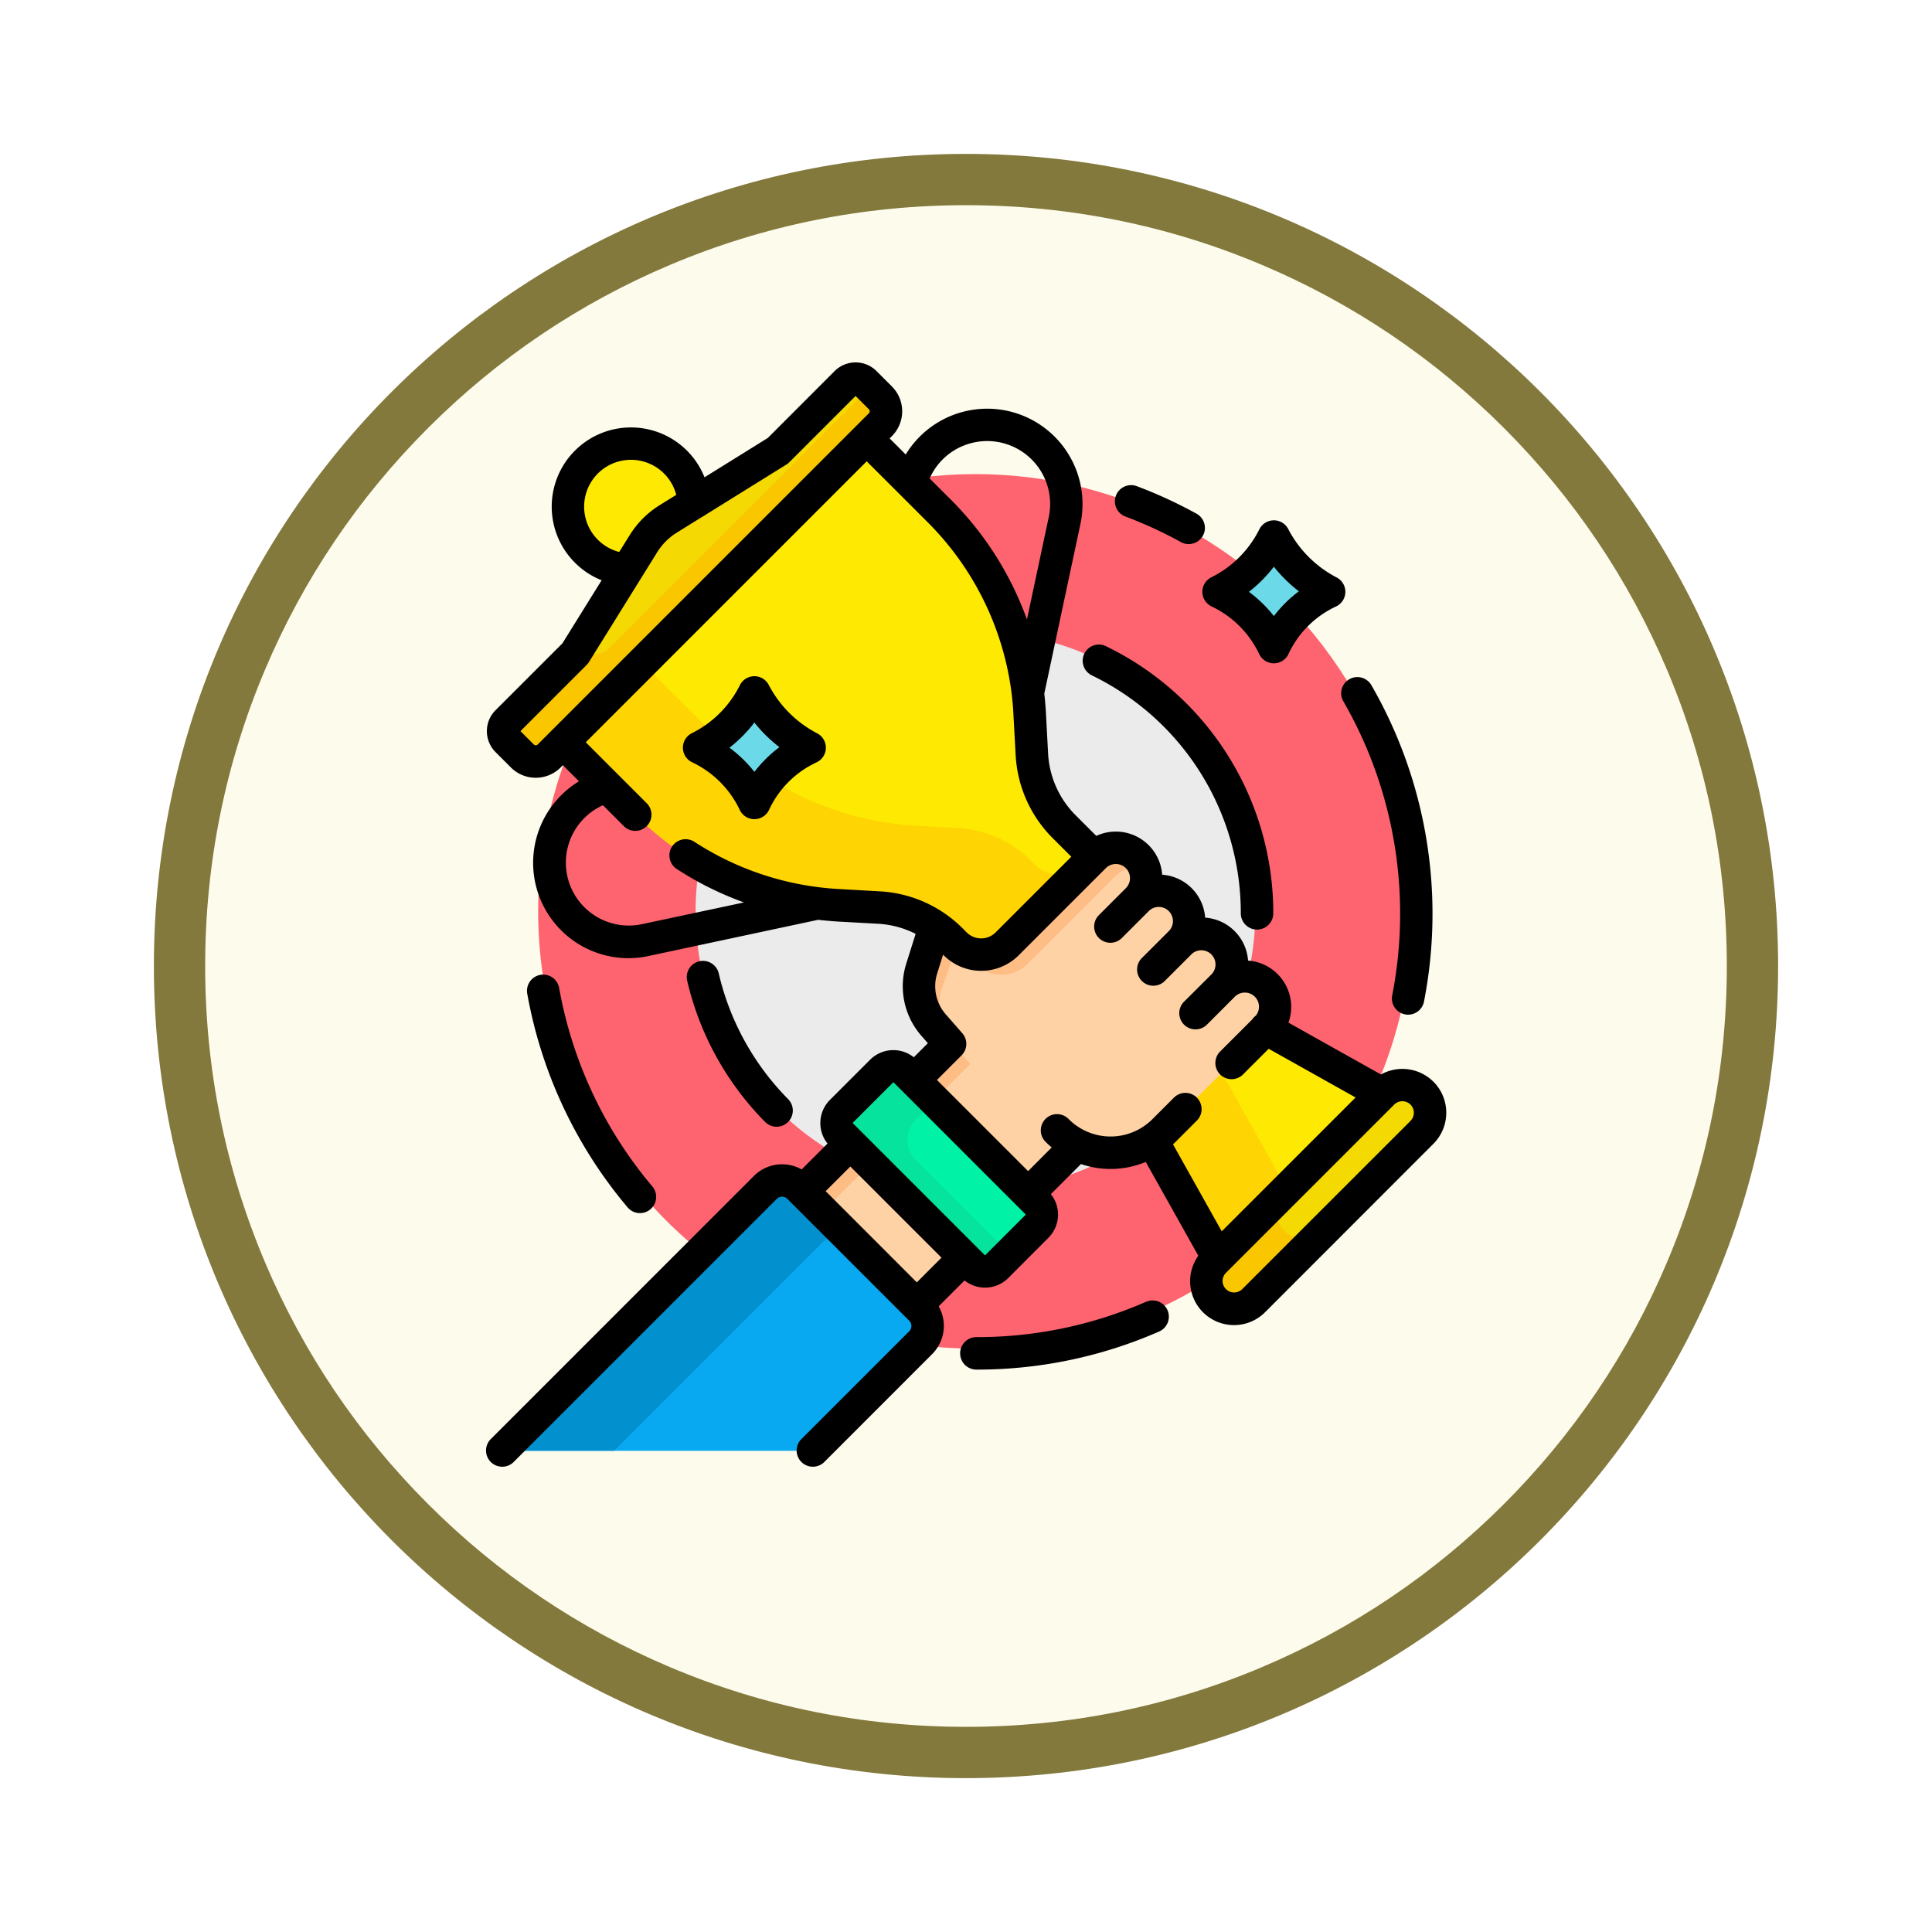 <svg xmlns="http://www.w3.org/2000/svg" xmlns:xlink="http://www.w3.org/1999/xlink" width="113" height="113" viewBox="0 0 113 113">
  <defs>
    <filter id="Path_982547" x="0" y="0" width="113" height="113" filterUnits="userSpaceOnUse">
      <feOffset dy="3" input="SourceAlpha"/>
      <feGaussianBlur stdDeviation="3" result="blur"/>
      <feFlood flood-opacity="0.161"/>
      <feComposite operator="in" in2="blur"/>
      <feComposite in="SourceGraphic"/>
    </filter>
  </defs>
  <g id="Group_1202152" data-name="Group 1202152" transform="translate(-586.25 -2276.704)">
    <g id="Group_1201939" data-name="Group 1201939">
      <g id="Group_1201895" data-name="Group 1201895" transform="translate(-0.25 -364.62)">
        <g id="Group_1201681" data-name="Group 1201681" transform="translate(315.5 1726.825)">
          <g id="Group_1201330" data-name="Group 1201330" transform="translate(280 920.5)">
            <g id="Group_1172010" data-name="Group 1172010">
              <g id="Group_1171046" data-name="Group 1171046">
                <g id="Group_1148525" data-name="Group 1148525">
                  <g transform="matrix(1, 0, 0, 1, -9, -6)" filter="url(#Path_982547)">
                    <g id="Path_982547-2" data-name="Path 982547" transform="translate(9 6)" fill="#fdfbec">
                      <path d="M 47.5 93.5 C 41.289 93.5 35.265 92.284 29.595 89.886 C 24.118 87.569 19.198 84.252 14.973 80.027 C 10.748 75.802 7.431 70.882 5.114 65.405 C 2.716 59.735 1.5 53.711 1.5 47.5 C 1.5 41.289 2.716 35.265 5.114 29.595 C 7.431 24.118 10.748 19.198 14.973 14.973 C 19.198 10.748 24.118 7.431 29.595 5.114 C 35.265 2.716 41.289 1.5 47.5 1.5 C 53.711 1.5 59.735 2.716 65.405 5.114 C 70.882 7.431 75.802 10.748 80.027 14.973 C 84.252 19.198 87.569 24.118 89.886 29.595 C 92.284 35.265 93.5 41.289 93.5 47.5 C 93.5 53.711 92.284 59.735 89.886 65.405 C 87.569 70.882 84.252 75.802 80.027 80.027 C 75.802 84.252 70.882 87.569 65.405 89.886 C 59.735 92.284 53.711 93.5 47.5 93.5 Z" stroke="none"/>
                      <path d="M 47.5 3 C 41.491 3 35.664 4.176 30.18 6.496 C 24.881 8.737 20.122 11.946 16.034 16.034 C 11.946 20.122 8.737 24.881 6.496 30.18 C 4.176 35.664 3 41.491 3 47.5 C 3 53.509 4.176 59.336 6.496 64.82 C 8.737 70.119 11.946 74.878 16.034 78.966 C 20.122 83.054 24.881 86.263 30.18 88.504 C 35.664 90.824 41.491 92 47.5 92 C 53.509 92 59.336 90.824 64.82 88.504 C 70.119 86.263 74.878 83.054 78.966 78.966 C 83.054 74.878 86.263 70.119 88.504 64.82 C 90.824 59.336 92 53.509 92 47.5 C 92 41.491 90.824 35.664 88.504 30.18 C 86.263 24.881 83.054 20.122 78.966 16.034 C 74.878 11.946 70.119 8.737 64.82 6.496 C 59.336 4.176 53.509 3 47.5 3 M 47.5 0 C 73.734 0 95 21.266 95 47.5 C 95 73.734 73.734 95 47.5 95 C 21.266 95 0 73.734 0 47.5 C 0 21.266 21.266 0 47.5 0 Z" stroke="none" fill="#83793c"/>
                    </g>
                  </g>
                </g>
              </g>
            </g>
          </g>
        </g>
      </g>
      <g id="trophy_2010502" transform="translate(581.324 2297.902)">
        <circle id="Ellipse_12487" data-name="Ellipse 12487" cx="25.577" cy="25.577" r="25.577" transform="translate(36.403 6.531)" fill="#fe646f"/>
        <circle id="Ellipse_12488" data-name="Ellipse 12488" cx="16.369" cy="16.369" r="16.369" transform="translate(45.611 15.739)" fill="#ebebeb"/>
        <path id="Path_1046623" data-name="Path 1046623" d="M342.466,302.038l-6.8-3.809-1.774-1.47-6.737,6.607,1.89,1.457,3.82,6.816.962.962,9.755-9.755Z" transform="translate(-256.696 -259.264)" fill="#fee903"/>
        <path id="Path_1046624" data-name="Path 1046624" d="M90.82,52.4a6.476,6.476,0,0,1-1.889-4.229L88.8,45.776c-.021-.406-.058-.809-.106-1.209A18.155,18.155,0,0,0,83.509,33.93l-1.684-1.684-3.7-3.353L60.4,46.362l3.652,3.654L65.739,51.7a18.158,18.158,0,0,0,10.637,5.184q.6.074,1.209.107l2.394.13a6.5,6.5,0,0,1,4.229,1.889l.236.238a2.15,2.15,0,0,0,3.037,0l5.093-5.093Z" transform="translate(-23.648 -25.242)" fill="#fee903"/>
        <path id="Path_1046625" data-name="Path 1046625" d="M337.854,326.65l-.962-.962-3.819-6.816-1.846-1.423-4.071,3.993,1.89,1.457,3.819,6.816.962.962,9.755-9.755Z" transform="translate(-256.696 -277.34)" fill="#fed402"/>
        <path id="Path_1046626" data-name="Path 1046626" d="M92.124,143.526a2.15,2.15,0,0,1-3.037,0l-.236-.238a6.5,6.5,0,0,0-4.229-1.889l-2.394-.13q-.608-.034-1.209-.107a18.158,18.158,0,0,1-10.637-5.184L68.7,134.295l-3.619-3.621L60.4,135.285l3.652,3.654,1.683,1.683a18.158,18.158,0,0,0,10.637,5.184q.6.074,1.209.107l2.394.13a6.5,6.5,0,0,1,4.229,1.889l.236.238a2.15,2.15,0,0,0,3.037,0l5.093-5.093Z" transform="translate(-23.647 -114.164)" fill="#fed402"/>
        <path id="Path_1046627" data-name="Path 1046627" d="M78.76,41.063,77.252,42a4.477,4.477,0,0,0-1.442,1.442l-.943,1.516a3.686,3.686,0,1,1,3.891-3.894Z" transform="translate(-33.25 -32.842)" fill="#fee903"/>
        <path id="Path_1046628" data-name="Path 1046628" d="M63.432,8.617a1.108,1.108,0,0,1,0,1.568l-.8.8L57,16.616l-6.513,6.513L44.86,28.756l-.8.8a1.108,1.108,0,0,1-1.568,0l-.9-.9a.782.782,0,0,1,0-1.107l3.99-3.99,3.049-4.907.943-1.516A4.477,4.477,0,0,1,51.014,15.7l1.507-.936,4.916-3.055,3.989-3.99a.784.784,0,0,1,1.108,0Z" transform="translate(-7.012 -6.543)" fill="#f4d902"/>
        <path id="Path_1046629" data-name="Path 1046629" d="M62.822,11.576l-2.316,2.316-6.513,6.513-5.627,5.627-.8.8a1.108,1.108,0,0,1-1.568,0l-.14-.139-.273.44-3.99,3.99a.782.782,0,0,0,0,1.107l.9.9a1.108,1.108,0,0,0,1.568,0l.8-.8L50.488,26.7,57,20.186l5.629-5.629.8-.8a1.108,1.108,0,0,0,0-1.568Z" transform="translate(-7.013 -10.113)" fill="#fac600"/>
        <path id="Path_1046630" data-name="Path 1046630" d="M202.4,232.73a1.776,1.776,0,0,0-2.512,0,1.776,1.776,0,0,0-2.512-2.512,1.776,1.776,0,0,0-2.512-2.512,1.776,1.776,0,1,0-2.512-2.512l-5.1,5.1a2.15,2.15,0,0,1-3.037,0l-.236-.238a6.475,6.475,0,0,0-.891-.743l-.835,2.432a3.43,3.43,0,0,0,.69,3.286l.972,1.111-9.31,9.312,6.716,6.629,10.024-10.024h0a4.4,4.4,0,0,0,5.069-.83l3.007-3.007,2.978-2.977a1.777,1.777,0,0,0,0-2.513Z" transform="translate(-123.423 -196.287)" fill="#fed2a4"/>
        <path id="Path_1046631" data-name="Path 1046631" d="M175.8,246.626l9.3-9.3-.972-1.111a3.43,3.43,0,0,1-.69-3.286l.835-2.432a6.475,6.475,0,0,1,.891.743l.236.238a2.15,2.15,0,0,0,3.037,0l5.1-5.1a1.775,1.775,0,0,1,1.774-.443,1.776,1.776,0,0,0-2.954-.737l-5.1,5.1a2.15,2.15,0,0,1-3.037,0l-.236-.238a6.471,6.471,0,0,0-.891-.743l-.835,2.432a3.43,3.43,0,0,0,.69,3.286l.972,1.111-9.31,9.312Z" transform="translate(-123.423 -196.288)" fill="#ffbd86"/>
        <path id="Path_1046632" data-name="Path 1046632" d="M379.555,335a1.62,1.62,0,0,1,0,2.292l-9.841,9.841a1.62,1.62,0,1,1-2.292-2.291l.207-.208,9.6-9.6.033-.033A1.62,1.62,0,0,1,379.555,335Z" transform="translate(-291.46 -292.26)" fill="#f4d902"/>
        <path id="Path_1046633" data-name="Path 1046633" d="M371.506,384.719a1.618,1.618,0,0,1,0-2.291l.207-.208L367.63,386.3l-.207.208a1.62,1.62,0,1,0,2.292,2.291l4.083-4.083A1.62,1.62,0,0,1,371.506,384.719Z" transform="translate(-291.461 -333.928)" fill="#fac600"/>
        <path id="Path_1046634" data-name="Path 1046634" d="M207.478,333.779a.974.974,0,0,1,0,1.377l-2.35,2.349a.972.972,0,0,1-1.376,0l-.517-.517-6.672-6.672-.518-.518a.974.974,0,0,1,0-1.377l2.349-2.349a.974.974,0,0,1,1.377,0l.517.517h0l6.672,6.672h0Z" transform="translate(-141.902 -284.624)" fill="#00f2a6"/>
        <path id="Path_1046635" data-name="Path 1046635" d="M200.409,331.3a1.707,1.707,0,0,1,0-2.413l1.09-1.09-1.211-1.211h0l-.517-.517a.974.974,0,0,0-1.377,0l-2.349,2.349a.974.974,0,0,0,0,1.377l.518.518,6.672,6.672.517.517a.972.972,0,0,0,1.376,0l.741-.741Z" transform="translate(-141.902 -284.624)" fill="#05e39c"/>
        <path id="Path_1046636" data-name="Path 1046636" d="M70.5,386.177a1.383,1.383,0,0,1,0,1.957l-5.817,5.817a1.738,1.738,0,0,1-1.229.509H47.28a.529.529,0,0,1-.374-.9L61.412,379.05a1.383,1.383,0,0,1,1.957,0l.227.227,6.672,6.672Z" transform="translate(-11.719 -330.804)" fill="#08a9f1"/>
        <path id="Path_1046637" data-name="Path 1046637" d="M64.694,382.331a1.383,1.383,0,0,1,1.957,0L63.6,379.277l-.227-.227a1.383,1.383,0,0,0-1.957,0L46.906,393.557a.529.529,0,0,0,.374.9h5.286Z" transform="translate(-11.719 -330.804)" fill="#0290cf"/>
        <path id="Path_1046638" data-name="Path 1046638" d="M379.459,85.5a7.106,7.106,0,0,1-1.845,1.864.62.62,0,0,0,0,1.03,6.766,6.766,0,0,1,1.851,1.8.616.616,0,0,0,1.02.009,6.561,6.561,0,0,1,1.863-1.845.618.618,0,0,0,0-1.022,7.469,7.469,0,0,1-1.875-1.853A.617.617,0,0,0,379.459,85.5Z" transform="translate(-300.54 -74.458)" fill="#6bd9e7"/>
        <path id="Path_1046639" data-name="Path 1046639" d="M137.4,155.517A7.15,7.15,0,0,1,134.925,158a.316.316,0,0,0,0,.54,6.8,6.8,0,0,1,2.474,2.428.316.316,0,0,0,.548,0,6.609,6.609,0,0,1,2.468-2.449.316.316,0,0,0,.012-.54,7.526,7.526,0,0,1-2.491-2.467A.316.316,0,0,0,137.4,155.517Z" transform="translate(-88.62 -135.737)" fill="#6bd9e7"/>
        <path id="Path_1046640" data-name="Path 1046640" d="M88.765,42.071a2.571,2.571,0,0,0-3.068-.424l-5.411-3.032a2.716,2.716,0,0,0-2.362-3.629,2.709,2.709,0,0,0-2.511-2.512A2.712,2.712,0,0,0,72.9,29.963a2.718,2.718,0,0,0-3.854-2.271l-1.206-1.205a5.526,5.526,0,0,1-1.612-3.61L66.1,20.482c-.02-.372-.053-.742-.095-1.111L68.12,9.443A5.577,5.577,0,0,0,57.9,5.385l-.941-.941.132-.132a2.056,2.056,0,0,0,0-2.908l-.9-.9a1.733,1.733,0,0,0-2.447,0L49.833,4.418l-3.7,2.3a4.634,4.634,0,1,0-6.019,6.023l-2.293,3.689-3.913,3.913a1.733,1.733,0,0,0,0,2.447l.9.9a2.056,2.056,0,0,0,2.908,0l.132-.132.941.941a5.579,5.579,0,0,0,2.876,10.346,5.669,5.669,0,0,0,1.182-.125L52.778,32.6c.368.042.737.075,1.108.1l2.394.131a5.526,5.526,0,0,1,2.2.592l-.553,1.755a4.4,4.4,0,0,0,.88,4.195l.389.444-.823.823a1.923,1.923,0,0,0-2.555.143l-2.349,2.349a1.919,1.919,0,0,0-.143,2.555l-1.513,1.513a2.329,2.329,0,0,0-2.793.382l-15.41,15.41a.948.948,0,0,0,1.34,1.34l15.41-15.41a.436.436,0,0,1,.617,0l7.127,7.127a.436.436,0,0,1,0,.617l-6.326,6.326a.948.948,0,0,0,1.34,1.34L59.447,58a2.328,2.328,0,0,0,.382-2.793l1.513-1.513A1.922,1.922,0,0,0,63.9,53.55L66.246,51.2a1.919,1.919,0,0,0,.144-2.554l1.76-1.76a5.368,5.368,0,0,0,3.79-.123l3.073,5.484a2.567,2.567,0,0,0,3.911,3.3L88.765,45.7a2.571,2.571,0,0,0,0-3.632ZM61.337,4.847a3.682,3.682,0,0,1,4.929,4.2l-1.275,5.985a19.086,19.086,0,0,0-4.459-7.016L59.3,6.787a3.651,3.651,0,0,1,2.036-1.94ZM39.895,10.372a2.738,2.738,0,1,1,4.584-2.627l-.977.607A5.463,5.463,0,0,0,41.756,10.1l-.613.986A2.733,2.733,0,0,1,39.895,10.372ZM36.147,22.346l-.781-.781,3.873-3.873a.941.941,0,0,0,.135-.17L43.365,11.1A3.559,3.559,0,0,1,44.5,9.962l1.5-.934.007,0L50.925,5.97a.956.956,0,0,0,.17-.135l3.873-3.873.781.781a.161.161,0,0,1,0,.228L36.375,22.346A.161.161,0,0,1,36.147,22.346ZM53.99,30.8a17.231,17.231,0,0,1-8.469-2.774.948.948,0,0,0-1.036,1.587,19.112,19.112,0,0,0,3.957,1.971l-5.99,1.276A3.681,3.681,0,0,1,40.191,25.9l1.2,1.2a.948.948,0,1,0,1.34-1.34l-1.665-1.665h0l-1.879-1.879L55.618,5.784,57.5,7.663l0,0,1.692,1.692A17.183,17.183,0,0,1,64.1,19.409v.009q.071.58.1,1.168l.131,2.394A7.419,7.419,0,0,0,66.5,27.826l1.085,1.085-4.423,4.423a1.2,1.2,0,0,1-1.7,0L61.23,33.1a7.419,7.419,0,0,0-4.846-2.165Zm-.772,17.671,1.443-1.442,5.332,5.332L58.55,53.806Zm11.688,1.388L62.557,52.21a.025.025,0,0,1-.036,0L54.813,44.5a.029.029,0,0,1,0-.036l2.349-2.349a.025.025,0,0,1,.018-.008.025.025,0,0,1,.018.008l7.707,7.707A.029.029,0,0,1,64.906,49.861ZM74.929,43a.948.948,0,0,0-1.34,0l-1.265,1.265a3.458,3.458,0,0,1-4.884,0,.948.948,0,1,0-1.34,1.34c.109.109.222.211.338.309L65.059,47.3l-5.332-5.332,1.44-1.44a.948.948,0,0,0,.043-1.294l-.972-1.111a2.494,2.494,0,0,1-.5-2.378l.348-1.106.04.04a3.1,3.1,0,0,0,4.378,0l5.1-5.1a.828.828,0,1,1,1.171,1.172l-.708.708-.888.888a.948.948,0,0,0,1.34,1.34l.888-.888.708-.708a.828.828,0,1,1,1.172,1.172l-.333.333-1.263,1.263a.948.948,0,0,0,1.34,1.34l1.262-1.262h0l.333-.333A.829.829,0,0,1,75.8,35.773l-.333.333h0L74.2,37.369a.948.948,0,1,0,1.34,1.34L76.8,37.448h0l.333-.333h0A.828.828,0,0,1,78.382,38.2a.941.941,0,0,0-.214.226l-1.9,1.9a.948.948,0,0,0,1.34,1.34l1.522-1.522,5.083,2.848L76.384,50.82l-2.85-5.087c.044-.041.088-.081.13-.124l1.265-1.265a.948.948,0,0,0,0-1.34Zm12.5,1.358L77.583,54.2a.673.673,0,0,1-.952-.952l.207-.207h0l9.6-9.6.033-.033a.673.673,0,1,1,.952.952Z" transform="translate(0 0)"/>
        <path id="Path_1046641" data-name="Path 1046641" d="M310.541,132.571a15.445,15.445,0,0,1,8.675,13.9.948.948,0,1,0,1.9,0,17.34,17.34,0,0,0-9.737-15.6.948.948,0,1,0-.833,1.7Z" transform="translate(-241.717 -114.249)"/>
        <path id="Path_1046642" data-name="Path 1046642" d="M131.612,286.547a.948.948,0,0,0,.674-1.613,15.434,15.434,0,0,1-4.065-7.378.948.948,0,0,0-1.847.425,17.328,17.328,0,0,0,4.564,8.285A.945.945,0,0,0,131.612,286.547Z" transform="translate(-81.262 -241.844)"/>
        <path id="Path_1046643" data-name="Path 1046643" d="M263.862,434.177a24.607,24.607,0,0,1-9.957,2.081.948.948,0,0,0,0,1.9,26.494,26.494,0,0,0,10.719-2.241.948.948,0,0,0-.762-1.735Z" transform="translate(-191.872 -379.25)"/>
        <path id="Path_1046644" data-name="Path 1046644" d="M429.365,146.872a24.876,24.876,0,0,1,2.869,17.219.948.948,0,0,0,.747,1.112.959.959,0,0,0,.183.018.948.948,0,0,0,.929-.765A26.775,26.775,0,0,0,431,145.921a.948.948,0,0,0-1.639.951Z" transform="translate(-345.88 -127.072)"/>
        <path id="Path_1046645" data-name="Path 1046645" d="M325.361,58.707a24.719,24.719,0,0,1,3.248,1.5.948.948,0,0,0,.918-1.658,26.643,26.643,0,0,0-3.5-1.617.948.948,0,1,0-.668,1.774Z" transform="translate(-254.592 -49.687)"/>
        <path id="Path_1046646" data-name="Path 1046646" d="M59.072,297.5a.948.948,0,0,0,.724-1.559,24.738,24.738,0,0,1-5.447-11.587.948.948,0,1,0-1.866.333,26.637,26.637,0,0,0,5.864,12.476A.946.946,0,0,0,59.072,297.5Z" transform="translate(-16.715 -247.745)"/>
        <path id="Path_1046647" data-name="Path 1046647" d="M365.6,78.121a5.861,5.861,0,0,1,2.808,2.781.948.948,0,0,0,.854.56h.011a.948.948,0,0,0,.856-.541,5.721,5.721,0,0,1,2.79-2.787.947.947,0,0,0,.051-1.681,6.664,6.664,0,0,1-2.849-2.831.948.948,0,0,0-.838-.523h-.009a.948.948,0,0,0-.839.507,6.246,6.246,0,0,1-2.814,2.824.947.947,0,0,0-.02,1.689Zm3.673-2.312a8.334,8.334,0,0,0,1.464,1.441,7.489,7.489,0,0,0-1.462,1.447,7.741,7.741,0,0,0-1.458-1.416A8.051,8.051,0,0,0,369.276,75.809Z" transform="translate(-289.842 -63.864)"/>
        <path id="Path_1046648" data-name="Path 1046648" d="M132.48,148.6a6.665,6.665,0,0,1-2.849-2.831.948.948,0,0,0-.838-.523h-.009a.948.948,0,0,0-.839.507,6.245,6.245,0,0,1-2.814,2.824.948.948,0,0,0-.02,1.689,5.861,5.861,0,0,1,2.808,2.781.948.948,0,0,0,.854.561h.011a.948.948,0,0,0,.855-.54,5.723,5.723,0,0,1,2.79-2.787.948.948,0,0,0,.051-1.681Zm-3.694,2.243a7.734,7.734,0,0,0-1.458-1.416,8.072,8.072,0,0,0,1.456-1.472,8.331,8.331,0,0,0,1.464,1.441A7.491,7.491,0,0,0,128.785,150.843Z" transform="translate(-79.735 -126.894)"/>
      </g>
    </g>
  </g>
</svg>
